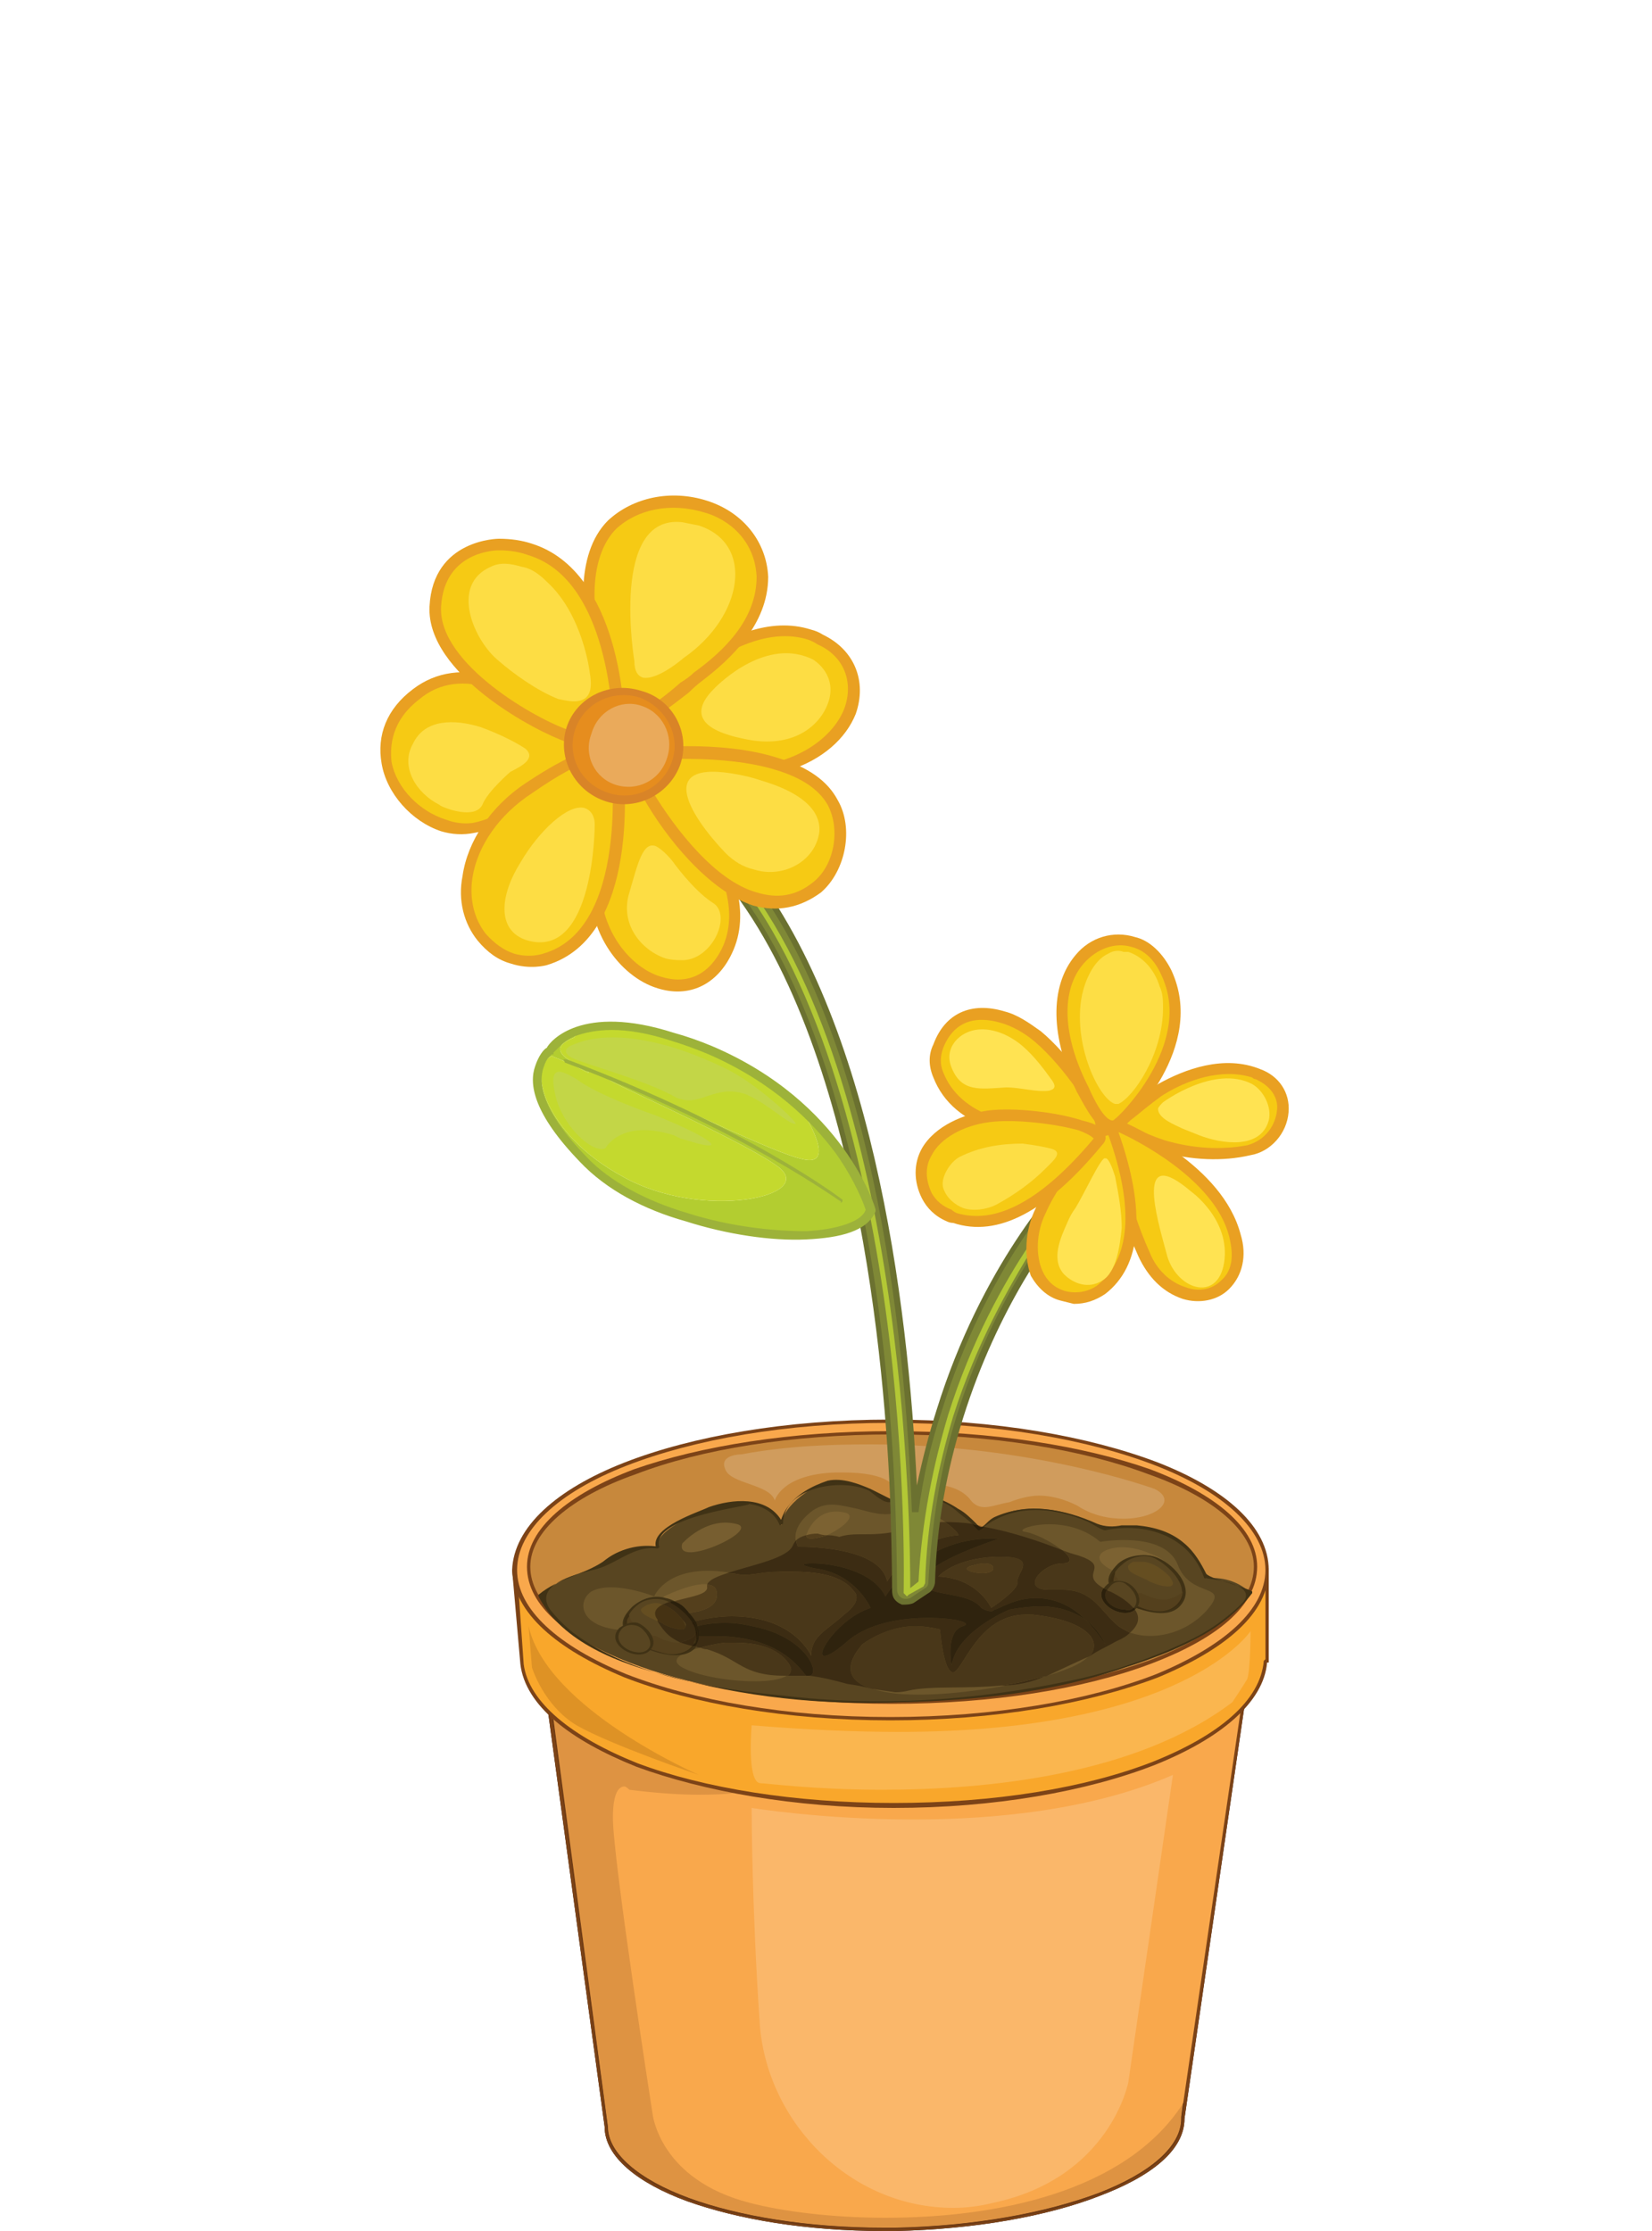 <svg version="1.2" xmlns="http://www.w3.org/2000/svg" viewBox="0 0 100 135" width="100" height="135">
	<title>flower_in_a_pot_11-svg</title>
	<style>
		.s0 { fill: #aa6b28 } 
		.s1 { fill: #2e1010 } 
		.s2 { fill: #f9a84c } 
		.s3 { fill: #7c4317 } 
		.s4 { fill: #fab76a } 
		.s5 { fill: #de9342 } 
		.s6 { fill: #6f3b14 } 
		.s7 { fill: #f9a72b } 
		.s8 { fill: #c7883c } 
		.s9 { fill: #584521 } 
		.s10 { fill: #403215 } 
		.s11 { fill: #6c562b } 
		.s12 { fill: #775e30 } 
		.s13 { fill: #d09c5d } 
		.s14 { fill: #7c6232 } 
		.s15 { fill: #463618 } 
		.s16 { fill: #de9225 } 
		.s17 { fill: #54401d } 
		.s18 { fill: #3d2e12 } 
		.s19 { fill: #654e21 } 
		.s20 { fill: #fab64f } 
		.s21 { fill: #875723 } 
		.s22 { fill: #3c2c13 } 
		.s23 { fill: #2b200c } 
		.s24 { fill: #493719 } 
		.s25 { fill: #543f1c } 
		.s26 { fill: #2f230e } 
		.s27 { fill: #392911 } 
		.s28 { fill: #291d0a } 
		.s29 { fill: #453213 } 
		.s30 { fill: #7f8836 } 
		.s31 { fill: #6b7130 } 
		.s32 { fill: #b3c835 } 
		.s33 { fill: #b3cd30 } 
		.s34 { fill: #c4d92e } 
		.s35 { fill: #9db23a } 
		.s36 { fill: #c3d647 } 
		.s37 { fill: #f6ca14 } 
		.s38 { fill: #e9a022 } 
		.s39 { fill: #fdde45 } 
		.s40 { fill: #ffe352 } 
		.s41 { fill: #fddd44 } 
		.s42 { fill: #e68d1e } 
		.s43 { fill: #d98427 } 
		.s44 { fill: #eaaa5b } 
	</style>
	<path id="Layer" class="s0" d="m33.1 102.3l3.6 26.4c0.1 3.6 7.9 6.3 17.5 6.2 9.7-0.2 17.4-3.2 17.4-6.7l4.1-28.2z"/>
	<path id="Layer" class="s1" d="m33.1 102.3h0.1l3.6 26.4c0 1.6 1.9 3.2 4.9 4.3 3 1.1 7.2 1.8 11.8 1.8q0.4 0 0.7 0c4.8-0.1 9.1-0.9 12.3-2.1 3.1-1.2 5-2.8 5-4.5v-0.1l4.1-28-42.5 2.3v-0.1-0.1l42.6-2.3h0.1v0.1l-4.1 28.2h-0.1 0.1c0 1.9-2 3.5-5.2 4.7-3.1 1.2-7.5 2-12.3 2.1q-0.3 0-0.7 0c-4.7 0-8.8-0.7-11.9-1.8-3-1.1-5-2.7-5-4.5h0.1-0.1l-3.6-26.4v-0.1h0.1z"/>
	<path id="Layer" class="s2" d="m33.1 102.3l3.6 26.4c0.1 3.6 7.9 6.3 17.5 6.2 9.7-0.2 17.4-3.2 17.4-6.7l4.1-28.2z"/>
	<path id="Layer" class="s3" d="m33.1 102.3h0.1l3.6 26.4c0 1.6 1.9 3.2 4.9 4.3 3 1.1 7.2 1.8 11.8 1.8q0.4 0 0.7 0c4.8-0.1 9.1-0.9 12.3-2.1 3.1-1.2 5-2.8 5-4.5v-0.1l4.1-28-42.5 2.3v-0.1-0.1l42.6-2.3h0.1v0.1l-4.1 28.2h-0.1 0.1c0 1.9-2 3.5-5.2 4.7-3.1 1.2-7.5 2-12.3 2.1q-0.3 0-0.7 0c-4.7 0-8.8-0.7-11.9-1.8-3-1.1-5-2.7-5-4.5h0.1-0.1l-3.6-26.4v-0.1h0.1z"/>
	<path id="Layer" class="s4" d="m71 107.4l-2.7 18.6c0 0-1.1 5.8-8.2 7.3q-1.2 0.3-2.4 0.3c-6.2 0-11.2-5.1-11.7-11-0.5-7.2-0.5-13.2-0.5-13.2 0 0 4.3 0.7 9.8 0.7 5 0 10.9-0.6 15.7-2.7z"/>
	<path id="Layer" class="s5" d="m33.5 104c1.2 1.1 2.9 2.1 5 2.9 1.8 0.6 3.8 1.2 6 1.6q-0.9 0.1-2.2 0.1c-1.2 0-2.6-0.1-4.2-0.3 0 0-0.2-0.2-0.3-0.2-0.3 0-0.7 0.3-0.7 1.9 0 2.5 2.4 17.9 2.4 17.9 0 0 0.4 4 5.9 5.4 1.9 0.5 4.9 0.9 8.2 0.9 6.6 0 14.5-1.5 18-6.9l-0.1 0.8v0.1c0 1.7-1.9 3.3-5 4.5-3.2 1.2-7.5 2-12.3 2.1q-0.3 0-0.7 0c-4.6 0-8.8-0.7-11.8-1.8-3-1.1-4.9-2.7-4.9-4.3z"/>
	<path id="Layer" class="s6" d="m33.4 103.9q0 0.1 0.1 0.1l3.3 24.7c0 1.6 1.9 3.2 4.9 4.3 3 1.1 7.2 1.8 11.8 1.8q0.4 0 0.7 0c4.8-0.1 9.1-0.9 12.3-2.1 3.1-1.2 5-2.8 5-4.5v-0.1l0.1-0.8q0.1-0.1 0.1-0.2l-0.1 1.1c0 3.5-7.7 6.5-17.4 6.7q-0.3 0-0.7 0c-9.3 0-16.7-2.7-16.8-6.2z"/>
	<path id="Layer" class="s7" d="m76.7 95l-4.1 0.1c-4.1-2.3-10.8-3.8-18.5-3.8-8.5 0-15.9 1.9-19.7 4.7-1.6-0.5-3.2-1-3.2-1l0.4 5.7c0.6 4.8 10.4 8.5 22.5 8.5 12.2 0 22.2-3.8 22.5-8.6l0.1-0.1v-5.3z"/>
	<path id="Layer" class="s3" d="m76.7 95v0.1l-4.1 0.2-0.1-0.1c-4-2.3-10.8-3.8-18.4-3.8-8.5 0-15.9 1.9-19.7 4.7h-0.1c-1.6-0.5-3.2-1-3.2-1l0.1-0.1h0.1l0.4 5.7h-0.1v-0.1l0.1 0.1c0.3 2.3 2.9 4.4 6.9 6 4 1.5 9.5 2.4 15.5 2.4 6.1 0 11.6-0.9 15.7-2.5 4-1.6 6.5-3.7 6.7-6.1l0.1-0.1v-5.2h0.1 0.1v0.1h-0.1l-0.1-0.1v-0.2h0.1 0.1v0.2h-0.1-0.1l0.1-0.1 0.1 0.1v5.3 0.1h-0.1-0.1 0.1c-0.2 2.4-2.8 4.6-6.8 6.2-4.1 1.6-9.7 2.6-15.8 2.6-6 0-11.5-1-15.6-2.5-4-1.6-6.7-3.7-7-6.2h0.1v0.1l-0.1-0.1-0.5-5.7 0.1-0.1h0.1c0 0 1.6 0.5 3.2 1v0.1l-0.1-0.1c3.9-2.8 11.3-4.7 19.8-4.7 7.7 0 14.4 1.5 18.5 3.8v0.1-0.1l4.1-0.1h0.1v0.1z"/>
	<path id="Layer" class="s2" d="m76.7 95c0 5-10.2 9-22.8 9-12.6 0-22.7-4-22.7-9 0-5 10.1-9 22.7-9 12.6 0 22.8 4 22.8 9z"/>
	<path id="Layer" class="s3" d="m76.7 95h0.1c0 2.6-2.6 4.8-6.7 6.5-4.2 1.6-9.9 2.6-16.2 2.6-6.3 0-12-1-16.1-2.6-4.1-1.7-6.7-3.9-6.8-6.5 0.1-2.6 2.7-4.9 6.8-6.5 4.1-1.6 9.8-2.6 16.1-2.6 6.3 0 12 1 16.2 2.6 4.1 1.6 6.7 3.9 6.7 6.5h-0.1-0.1c0-2.4-2.5-4.7-6.6-6.3-4.1-1.6-9.8-2.6-16.1-2.6-6.3 0-11.9 1-16 2.6-4.1 1.6-6.6 3.9-6.6 6.3 0 2.4 2.5 4.6 6.6 6.3 4.1 1.6 9.7 2.6 16 2.6 6.3 0 12-1 16.1-2.6 4.1-1.7 6.6-3.9 6.6-6.3z"/>
	<path id="Layer" class="s8" d="m76 94.8c0 4.5-9.9 8.2-22 8.2-12.2 0-22-3.7-22-8.2 0-4.5 9.8-8.1 22-8.1 12.1 0 22 3.6 22 8.1z"/>
	<path id="Layer" class="s3" d="m76 94.8h0.1c0 2.4-2.5 4.4-6.5 5.9-4 1.5-9.5 2.4-15.6 2.4-6.1 0-11.6-0.9-15.6-2.4-4-1.5-6.5-3.5-6.5-5.9 0-2.3 2.5-4.4 6.5-5.9 4-1.4 9.5-2.3 15.6-2.3 6.1 0 11.6 0.9 15.6 2.3 4 1.5 6.5 3.6 6.5 5.9h-0.1-0.1c0-2.1-2.4-4.2-6.4-5.6-4-1.5-9.5-2.4-15.5-2.4-6.1 0-11.6 0.9-15.5 2.4-4 1.4-6.4 3.5-6.4 5.6 0 2.2 2.4 4.2 6.4 5.7 3.9 1.4 9.4 2.4 15.5 2.4 6 0 11.5-1 15.5-2.4 4-1.5 6.4-3.5 6.4-5.7z"/>
	<path id="Layer" class="s9" d="m39.8 93.6c0 0-0.4-1 3.2-2.3 3.5-1.3 4.3 1 4.3 1 0 0-0.1-1 1.8-2.2 1.9-1.3 4.7 0.7 4.7 0.7 3.1-1.4 5.5 1.8 5.5 1.8 2.8-2.9 7.6-0.1 7.6-0.1 4.9-1 6.1 3 6.1 3 1.2-0.1 2.1 0.3 2.7 0.9-2.4 3.5-10.9 6.3-21.1 6.6-11 0.2-20.2-2.6-21.9-6.4 1.2-1.3 3.5-1.7 3.5-1.7 1.1-1.6 3.6-1.3 3.6-1.3z"/>
	<path id="Layer" class="s10" d="m39.7 93.6c-0.3-1.2 2.6-2.1 3.2-2.4 1.4-0.5 3.5-0.7 4.4 0.8 0.1 0.2 0.1 0.2 0 0.2 0-0.1-0.1-0.1-0.1 0 0.1-0.3 0.2-0.6 0.4-0.9 0.6-0.9 1.6-1.4 2.5-1.7 0.9-0.2 1.9 0.2 2.6 0.5q0.6 0.3 1.2 0.6c-0.2-0.1 1.4-0.3 1.2-0.3 1.1 0 2 0.3 2.9 0.9 0.4 0.2 0.8 0.6 1.1 0.9 0.4 0.5 0.5-0.1 1.1-0.4 2-0.9 4.2-0.5 6.2 0.4 0.5 0.2 1 0.2 1.5 0.1 0.3 0 0.6 0 0.9 0 1.1 0.1 2.1 0.4 2.9 1.1 0.6 0.5 1 1.2 1.3 1.8 0.1 0.3 2.3 0.8 2.8 1.1v0.1c-1.8 2.4-4.9 3.6-7.7 4.5-4.3 1.5-9 2-13.5 2.1-4.8 0.2-9.6-0.3-14.2-1.6-2.8-0.7-6.4-2-7.8-4.8v-0.1c1.2-1 2.7-1.2 3.9-2 1-0.8 2.2-1.1 3.4-0.9 0.1 0-0.1 0.1-0.1 0.1-1.5-0.2-2.5 1-3.9 1.3-1.2 0.3-3.6 0.9-2.6 2.4 0.4 0.5 0.9 1 1.4 1.4 3.5 2.6 8.5 3.4 12.7 3.8 5.8 0.7 11.7 0.3 17.4-0.9 2.4-0.5 4.8-1.3 7.1-2.4q1.3-0.6 2.4-1.5 0.5-0.4 0.9-0.8c1.1-1.2-2.2-1.5-2.3-1.5-0.9-2.6-3.6-3.4-6-2.9-0.2 0-0.8-0.4-1-0.5-2.1-0.9-4.6-1.2-6.6 0.5h-0.1c-0.3-0.4-0.7-0.7-1.1-1-1.4-1.3-2.2-0.8-4.3-0.7-0.4 0-0.9-0.5-1.2-0.7-1.7-0.8-5.2-0.2-5.2 2l-0.2 0.1c-0.3-0.8-1.1-1.2-1.9-1.3 0.6 0.1-5.9 0.7-5.4 2.6z"/>
	<path id="Layer" class="s11" d="m66.6 93.3c0 0 3.9-0.7 4.7 1.4 0.8 2.1 3.3 1 1.7 2.8-1.7 1.8-4.2 1.8-5.3 0.9-1.2-1-1.6-2.4-3.8-2.2-2.3 0.2-0.9-1.6 0.4-1.6 1.4-0.1-1.1-1.7-2.2-1.9-1.1-0.1 2.3-1.3 4.5 0.6z"/>
	<path id="Layer" class="s11" d="m56.8 95.4c0 0 0.9-1.1 3.5-1.2 2.7 0 1.2 1 1.3 1.5 0.1 0.5-1.6 1.6-1.6 1.6 0 0-0.8-1.8-3.2-1.9z"/>
	<path id="Layer" class="s11" d="m58 92.9c0.2 0-1.7-2.1-3.6-1.4-0.9 0.3-1.7 0-2.5-0.2-1-0.2-1.8-0.5-2.7 0.1-1.6 1.2-0.9 2.2-0.9 2.2 0 0 5-0.1 5.4 2.1 0 0 1.5-2.6 4.3-2.8z"/>
	<path id="Layer" class="s11" d="m44.9 95.3c0.1 0 0.5 0 1.1-0.1 1.6-0.2 4.6-0.4 5.7 1.1 0 0 0.6 0.5-0.6 1.4-1.1 1-2 1.3-2 2.5 0 0-1.5-3.5-7.7-2-6.1 1.5-6.8-1.1-5.6-1.9 1.3-0.7 3.8 0.3 3.8 0.3 0 0 0.9-2.3 5.3-1.3z"/>
	<path id="Layer" class="s12" d="m41.3 93.4c0 0 1.4-1.6 3.2-1.2 1.8 0.3-3.7 2.8-3.2 1.2z"/>
	<path id="Layer" class="s11" d="m52.2 99.5c0 0 2.1-1.6 4.7-0.9 0 0 0.2 2.6 0.8 2.6 0.6-0.1 1.6-3.8 4.8-3.5 3.1 0.3 4.6 1.6 3.2 2.7-1.3 1.1-7.5 2.4-11.3 2.1-3.8-0.4-3.1-2-2.2-3z"/>
	<path id="Layer" class="s11" d="m43.9 99.4c0 0 2.6-0.3 3.8 1.2 1.2 1.6-4.3 1.3-6.2 0.4-2-0.9 2.1-1.6 2.4-1.6z"/>
	<path id="Layer" class="s13" d="m52.7 87.4c9.9 0 17.2 2.7 17.2 2.7 1.4 0.7 0.1 1.8-1.9 1.8-0.9 0-1.9-0.2-2.8-0.8-0.8-0.4-1.6-0.6-2.3-0.6-0.6 0-1.3 0.2-1.8 0.4-0.6 0.1-1.1 0.3-1.5 0.3-0.4 0-0.7-0.2-0.9-0.5-0.6-0.7-1.6-0.9-2.6-0.9-1 0-2 0.2-2 0.2 0 0-0.2-0.9-3.1-0.9q-0.2 0-0.4 0c-3.3 0.1-3.7 1.7-3.7 1.7-0.3-1-2.7-1-3-1.9-0.4-0.9 1-0.9 1-0.9 2.7-0.5 5.3-0.6 7.8-0.6z"/>
	<path id="Layer" class="s14" d="m66.6 94.1c0-0.2 1.1-0.9 3-0.1 2 0.7 0.9 1.8-0.6 1.5-1.5-0.2-2.7-0.9-2.4-1.4z"/>
	<path id="Layer" class="s14" d="m59 94.7c0 0 1.3-0.3 1.1 0.3-0.2 0.5-2.5-0.1-1.1-0.3z"/>
	<path id="Layer" class="s14" d="m48.8 92.9c0 0 0.5-1.7 2.2-1.4 1.7 0.2-2.2 2.4-2.2 1.4z"/>
	<path id="Layer" class="s14" d="m40.2 96.6c0 0 3.2-1.6 3.2-0.1 0 1.6-4.4 1.2-3.2 0.1z"/>
	<path id="Layer" class="s15" d="m48.8 101.4q0.1 0 0.2 0-0.1 0-0.1 0-0.1 0-0.1 0 0 0 0 0z"/>
	<path id="Layer" class="s16" d="m32 98.4c1.1 5 10.3 9 10.3 9 0 0-5.3-1.8-7.4-3-2-1.2-2.7-3.5-2.7-3.5z"/>
	<path id="Layer" class="s9" d="m67.8 94.7c0 0 1.5-1.4 3 0.1 1.6 1.5 0.8 2.9-0.9 2.7-1.6-0.1-3.7-1.5-2.1-2.8z"/>
	<path id="Layer" class="s10" d="m67.7 94.6c0.6-0.5 1.5-0.6 2.2-0.4 1 0.3 2.5 1.8 1.6 2.9-0.7 0.9-2.2 0.4-3 0.1-0.6-0.3-1.1-0.7-1.3-1.2-0.3-0.5 0.1-1 0.5-1.4l0.2 0.1c-0.9 0.7-0.6 1.6 0.3 2.2 0.9 0.5 2.6 1 3.2 0 0.6-1-0.7-2.2-1.5-2.6-0.6-0.3-1.5-0.1-2 0.4z"/>
	<path id="Layer" class="s17" d="m67.5 95.2q0 0.2 0.2 0.4-0.2 0-0.3 0.1 0-0.2 0.1-0.5z"/>
	<path id="Layer" class="s18" d="m67.5 95q-0.1 0 0 0.2-0.1 0.3-0.1 0.5-0.1 0-0.2 0.1 0-0.4 0.3-0.8z"/>
	<path id="Layer" class="s17" d="m71.6 96.3q0 0.3-0.2 0.6c-0.3 0.4-0.7 0.6-1.2 0.6-0.5 0-0.9-0.1-1.3-0.3 0.1-0.3 0.1-0.6-0.1-0.8q0.1 0 0.3 0c0 0 0.7 0.4 1.4 0.4q0.2 0 0.4-0.1c0.4-0.1 0.6-0.3 0.7-0.4z"/>
	<path id="Layer" class="s18" d="m71.4 95.5c0.6 1.2 0 2-1.2 2q-0.1 0-0.3 0-0.5 0-1.1-0.2 0-0.1 0.1-0.1c0.4 0.2 0.8 0.3 1.3 0.3 0.5 0 0.9-0.2 1.2-0.6q0.2-0.3 0.2-0.6c0-0.2 0-0.4-0.2-0.7z"/>
	<path id="Layer" class="s19" d="m69.1 94.5c0.9 0 1.7 0.9 1.7 0.9q0.2 0.3 0.2 0.4c0 0.2-0.2 0.2-0.3 0.2-0.4 0-0.9-0.2-1.1-0.3-0.3-0.2-1.3-0.5-1.3-0.8q-0.1-0.2 0.3-0.4 0.3 0 0.5 0z"/>
	<path id="Layer" class="s9" d="m67.1 96c0 0 0.7-0.7 1.4 0.1 0.7 0.8 0.3 1.5-0.5 1.4-0.8-0.1-1.8-0.8-0.9-1.5z"/>
	<path id="Layer" class="s10" d="m67 95.9c0.2-0.2 0.6-0.3 1-0.2 0.6 0.1 1.3 1 0.8 1.6-0.7 0.8-2.9-0.4-1.8-1.4l0.2 0.1c-1 0.9 1 2 1.5 1.2 0.3-0.5-0.2-1.1-0.5-1.3-0.3-0.3-0.8-0.2-1 0.1z"/>
	<path id="Layer" class="s9" d="m38.4 97.2c0 0 1.4-1.3 3 0.2 1.6 1.5 0.8 2.8-0.9 2.7-1.6-0.2-3.8-1.5-2.1-2.9z"/>
	<path id="Layer" class="s10" d="m38.3 97.2c0.6-0.5 1.3-0.7 2-0.5 1.1 0.2 2.7 1.9 1.8 3-0.7 0.8-2.2 0.4-3.1 0-0.5-0.2-1-0.6-1.2-1.1-0.3-0.5 0.1-1 0.5-1.4 0 0 0.3 0 0.2 0-2.1 1.8 2.7 4 3.5 2.2 0.5-0.9-0.7-2-1.4-2.4-0.6-0.4-1.6-0.3-2.1 0.2-0.1 0.1-0.3 0.1-0.2 0z"/>
	<path id="Layer" class="s17" d="m39.4 98.9c0.2 0.3 0.2 0.6 0 0.9 0.5 0.2 0.9 0.3 1.3 0.3 0.5 0 1-0.2 1.2-0.5q-0.4-0.1-0.7-0.2-0.1 0-0.2 0c-0.6 0-1.3-0.4-1.3-0.4q-0.2 0-0.3-0.1zm-1.3-1.1q-0.2 0.2-0.1 0.5 0.1-0.1 0.3-0.1-0.2-0.3-0.2-0.4z"/>
	<path id="Layer" class="s18" d="m41.9 99.6c-0.2 0.3-0.7 0.5-1.2 0.5-0.4 0-0.8-0.1-1.3-0.3q0 0 0 0 0 0 0 0 0.6 0.2 1.1 0.3 0.1 0 0.3 0c0.5 0 1-0.2 1.2-0.5q0 0-0.1 0zm-3.9-2q-0.2 0.4-0.2 0.7 0.1 0 0.1 0 0-0.3 0.2-0.5-0.1-0.2-0.1-0.2z"/>
	<path id="Layer" class="s19" d="m39.7 97q0.2 0 0.4 0.1c-0.4 0.2-0.6 0.5-0.3 0.9q0 0 0 0.1c-0.4-0.2-1-0.4-1-0.7q0-0.1 0.4-0.3 0.3-0.1 0.5-0.1z"/>
	<path id="Layer" class="s9" d="m37.6 98.5c0 0 0.8-0.7 1.5 0.1 0.7 0.9 0.3 1.6-0.5 1.5-0.8-0.1-1.8-0.9-1-1.6z"/>
	<path id="Layer" class="s10" d="m37.5 98.5c0.3-0.2 0.7-0.4 1.1-0.3 0.5 0.2 1.3 1 0.8 1.6-0.7 0.9-2.9-0.3-1.9-1.3h0.2c-1 1 1.1 2 1.6 1.2 0.2-0.3-0.1-0.8-0.3-1-0.3-0.4-0.9-0.5-1.3-0.2z"/>
	<path id="Layer" class="s20" d="m75.7 98.7c0 0 0 2.3-0.2 2.9-0.3 0.5-0.9 1.4-0.9 1.4-5.8 4.4-14.8 5.3-21.2 5.3-4.1 0-7.1-0.4-7.4-0.4-0.8-0.1-0.5-3.5-0.5-3.5q4.9 0.4 8.9 0.4c17.3 0 21.3-6.1 21.3-6.1z"/>
	<path id="Layer" class="s21" d="m59.2 92.3q0.1 0 0.3 0.1 0 0 0 0-0.1 0-0.1 0-0.1 0-0.2-0.1z"/>
	<path id="Layer" fill-rule="evenodd" class="s22" d="m58.8 92.2q0.2 0.2 0.4 0.4h0.1q0.2-0.1 0.3-0.2c1.7 0.3 3.4 0.9 4.7 1.4 0.5 0.4 0.7 0.8 0 0.8-1.2 0-2.6 1.6-0.8 1.6q0.2 0 0.4 0 0.2 0 0.4 0c1.9 0 2.3 1.3 3.4 2.2q0.3 0.2 0.7 0.4-0.3 0.3-0.8 0.5c-0.7 0.4-1.2 0.6-1.6 0.9 0.8-1.1-0.6-2.2-3.5-2.5q-0.2 0-0.4 0c-2.9 0-3.8 3.4-4.4 3.5q0 0 0 0c-0.6 0-0.8-2.6-0.8-2.6q-0.8-0.2-1.5-0.2c-1.8 0-3.2 1.1-3.2 1.1-0.7 0.8-1.4 2.1 0.6 2.7q-0.7-0.2-1.5-0.3c-0.7-0.2-1.5-0.4-2.3-0.5 0.7-0.1-0.2-2.4-3.5-3q-0.8-0.2-1.6-0.2-0.9 0-1.7 0.2 0-0.2-0.1-0.3 1.2-0.3 2.2-0.3c3.8 0 4.8 2.4 4.8 2.4 0-1.2 0.9-1.5 2-2.5 1.2-0.9 0.6-1.4 0.6-1.4-0.7-1-2.3-1.2-3.8-1.2-0.7 0-1.4 0-1.9 0.1-0.6 0.1-1 0.1-1.1 0.1q-0.4-0.1-0.9-0.1c1.5-0.5 3.7-0.9 4-1.7q0.1-0.2 0.2-0.3c0 0.2 0.1 0.4 0.1 0.4q0 0 0.1 0c0.4 0 4.9 0 5.3 2.1 0 0 1.5-2.6 4.3-2.8 0.1 0-0.2-0.4-0.8-0.8q0.8 0 1.6 0.1zm0.7 0.2q0 0 0 0 0 0 0 0zm-0.1 4.9c-0.8-1.1-3.7-0.6-3.5-1.7 0.2-1.1 4.6-2.5 4.6-2.5q-0.3 0-0.5 0c-4.3 0-6.4 3.5-6.4 3.5-0.8-1.6-3.3-2-4.4-2-0.7 0-0.8 0.1 0.1 0.3 2.5 0.3 3.4 2.4 3.4 2.4-1.9 0.6-3.4 2.9-2.8 2.9 0.2 0 0.6-0.2 1.3-0.8 1.3-1.2 3.4-1.5 5-1.5 1.6 0 2.7 0.3 2.1 0.5-1.1 0.3-0.7 2.4-0.7 2.4 0.3-2.1 3.5-3.4 3.5-3.4q1.1-0.2 1.9-0.2c1.2 0 2.1 0.4 2.7 0.8q0.6 0.6 1.2 1.5c0 0-0.3-0.8-1.2-1.5-1-1-2.1-1.3-3-1.3-1.3 0-2.3 0.7-2.5 0.7q-0.1 0.1-0.2 0.1c-0.3 0-0.6-0.2-0.6-0.2zm2.2-1.6c-0.1-0.5 1.3-1.5-1-1.5q-0.1 0-0.3 0c-2.6 0.1-3.5 1.2-3.5 1.2 2.4 0.1 3.2 1.9 3.2 1.9 0 0 1.7-1.1 1.6-1.6zm1.7 5.7c-0.8 0.4-1.8 0.6-2.8 0.6 1.1-0.1 2-0.4 2.9-0.6q-0.1 0-0.1 0z"/>
	<path id="Layer" class="s23" d="m58.8 92.2q0.2 0.1 0.4 0.1 0.1 0.1 0.2 0.1 0 0 0.1 0 0 0 0 0 0.1 0 0.1 0-0.1 0.1-0.3 0.2h-0.1q-0.2-0.2-0.4-0.4z"/>
	<path id="Layer" class="s24" d="m64.3 93.8q0.5 0.2 0.9 0.3c2.2 0.7 0 1.1 1.6 2-0.5 0.7 0.5 1.5 1.3 1.5q0.4 0 0.6-0.2 0.5 0.7-0.3 1.4-0.4-0.2-0.7-0.4c-1.1-0.9-1.5-2.2-3.4-2.2q-0.2 0-0.4 0-0.2 0-0.4 0c-1.8 0-0.4-1.6 0.8-1.6 0.7 0 0.5-0.4 0-0.8z"/>
	<path id="Layer" fill-rule="evenodd" class="s24" d="m61.6 95.7c0.1 0.5-1.6 1.6-1.6 1.6 0 0-0.8-1.8-3.2-1.9 0 0 0.9-1.1 3.5-1.2q0.2 0 0.3 0c2.3 0 0.9 1 1 1.5zm-1.5-0.7c0.1-0.3-0.2-0.4-0.5-0.4-0.3 0-0.6 0.1-0.6 0.1-1 0.2-0.2 0.5 0.5 0.5 0.3 0 0.5-0.1 0.6-0.2z"/>
	<path id="Layer" class="s24" d="m57.2 92.1q0 0 0 0c0.6 0.4 0.9 0.8 0.8 0.8-2.8 0.2-4.3 2.8-4.3 2.8-0.4-2.1-4.9-2.1-5.3-2.1q-0.1 0-0.1 0c0 0-0.1-0.2-0.1-0.4q0.2-0.2 0.6-0.3 0 0.2 0.3 0.2c0.3 0 0.6-0.1 1-0.2 0.4 0 0.7 0.1 0.7 0.1 1.2-0.4 2.2 0.2 4.8-0.7q0.7-0.2 1.6-0.2z"/>
	<path id="Layer" class="s24" d="m47.9 95.1c1.5 0 3.1 0.2 3.8 1.2 0 0 0.6 0.5-0.6 1.4-1.1 1-2 1.3-2 2.5 0 0-1-2.4-4.8-2.4q-1 0-2.2 0.3-0.2-0.3-0.4-0.5c0.9-0.1 1.7-0.4 1.7-1.1 0-0.4-0.2-0.6-0.6-0.6 0.1-0.3 0.6-0.5 1.2-0.7q0.5 0 0.9 0.1c0.1 0 0.5 0 1.1-0.1 0.5-0.1 1.2-0.1 1.9-0.1z"/>
	<path id="Layer" class="s24" d="m62.1 97.7q0.2 0 0.4 0c2.9 0.3 4.3 1.4 3.5 2.5-0.7 0.3-1.3 0.6-2.6 1.2-0.9 0.2-1.8 0.5-2.9 0.6-2 0.2-4.2 0-5.5 0.3q-0.4 0.1-0.8 0.1-0.7-0.1-1.4-0.2c-2-0.6-1.3-1.9-0.6-2.7 0 0 1.4-1.1 3.2-1.1q0.7 0 1.5 0.2c0 0 0.2 2.6 0.8 2.6q0 0 0 0c0.6-0.1 1.5-3.5 4.4-3.5z"/>
	<path id="Layer" class="s25" d="m59.6 94.6c0.3 0 0.6 0.1 0.5 0.4-0.1 0.1-0.3 0.2-0.6 0.2-0.7 0-1.5-0.3-0.5-0.5 0 0 0.3-0.1 0.6-0.1z"/>
	<path id="Layer" class="s25" d="m49.5 92.8q0.3 0.1 0.6 0.1c-0.4 0.1-0.7 0.2-1 0.2q-0.3 0-0.3-0.2 0.3-0.1 0.7-0.1z"/>
	<path id="Layer" class="s25" d="m42.8 95.9c0.4 0 0.6 0.2 0.6 0.6 0 0.7-0.8 1-1.7 1.1-0.2-0.3-0.5-0.6-0.9-0.7 1-0.3 2.1-0.4 2-0.9q0-0.1 0-0.1z"/>
	<path id="Layer" class="s26" d="m65.7 98q0.6 0.6 1.2 1.5c0 0-0.3-0.8-1.2-1.5zm-5.7-4.9c-4.3 0-6.4 3.5-6.4 3.5-0.8-1.6-3.3-2-4.4-2-0.7 0-0.8 0.1 0.1 0.3 2.5 0.3 3.4 2.4 3.4 2.4-1.9 0.6-3.4 2.9-2.8 2.9 0.2 0 0.6-0.2 1.3-0.8 1.3-1.2 3.4-1.5 5-1.5 1.6 0 2.7 0.3 2.1 0.5-1.1 0.3-0.7 2.4-0.7 2.4 0.3-2.1 3.5-3.4 3.5-3.4q1.1-0.2 1.9-0.2c1.2 0 2.1 0.4 2.7 0.8-1-1-2.1-1.3-3-1.3-1.3 0-2.3 0.7-2.5 0.7q-0.1 0.1-0.2 0.1c-0.3 0-0.6-0.2-0.6-0.2-0.8-1.1-3.7-0.6-3.5-1.7 0.2-1.1 4.6-2.5 4.6-2.5q-0.3 0-0.5 0z"/>
	<path id="Layer" class="s22" d="m43.3 99c4 0 5.2 2.1 5.5 2.4q-0.4 0-0.8 0-0.1 0-0.2 0 0 0-0.1 0c0.2-0.2 0.3-0.4 0-0.8-0.8-1.1-2.4-1.2-3.2-1.2-0.4 0-0.6 0-0.6 0-0.1 0-0.8 0.1-1.5 0.3q-0.2 0-0.3-0.1 0.2-0.3 0.2-0.6 0.6 0 1 0z"/>
	<path id="Layer" class="s24" d="m44.5 99.4c0.8 0 2.4 0.1 3.2 1.2 0.3 0.4 0.2 0.6 0 0.8q-0.1 0-0.2 0c-2.6 0-2.7-1-4.7-1.6q-0.2 0-0.4-0.1c0.7-0.2 1.4-0.3 1.5-0.3 0 0 0.2 0 0.6 0z"/>
	<path id="Layer" class="s26" d="m43.9 98.2q0.8 0 1.6 0.2c3.3 0.6 4.2 2.9 3.5 3q-0.1 0-0.2 0c-0.3-0.3-1.5-2.4-5.5-2.4q-0.4 0-1 0 0.1-0.3-0.1-0.6 0.8-0.2 1.7-0.2z"/>
	<path id="Layer" class="s22" d="m67 96.2q0.1 0.1 0.2 0.1 1 0.5 1.4 1-0.2 0.2-0.5 0.1c-0.7 0-1.5-0.6-1.1-1.2z"/>
	<path id="Layer" class="s23" d="m66.8 96.1q0.1 0.1 0.2 0.1c-0.4 0.6 0.4 1.2 1.1 1.2q0.3 0.1 0.5-0.1 0.1 0 0.1 0.1-0.2 0.2-0.6 0.2c-0.8 0-1.8-0.8-1.3-1.5z"/>
	<path id="Layer" class="s22" d="m40.6 96.9q0 0 0 0.1c0.6 0.3 1.5 1.1 1.5 1.8 0 0.2-0.2 0.3-0.6 0.5q-0.1 0-0.3 0.1c-0.6-0.3-0.9-0.5-1.4-1.3q0.3 0.1 0.4 0.2c0.2 0.1 0.7 0.3 1.1 0.3 0.1 0 0.2-0.1 0.2-0.2q0.1-0.1-0.2-0.4c0 0-0.5-0.7-1.2-0.9q0.2-0.1 0.5-0.2z"/>
	<path id="Layer" class="s23" d="m40.8 96.9c0.4 0.1 0.7 0.4 0.9 0.7q0.2 0.2 0.4 0.5 0.1 0.1 0.1 0.3 0.2 0.3 0.1 0.6 0 0.3-0.2 0.6-0.1 0-0.1 0c0.3-0.4 0.3-0.9 0-1.5l-0.1 0.1c0.2 0.3 0.3 0.5 0.2 0.6 0-0.7-0.9-1.5-1.5-1.8q0-0.1 0-0.1 0.1 0 0.2 0z"/>
	<path id="Layer" class="s27" d="m42.1 98.8q0.1 0.3-0.1 0.6 0 0.1-0.1 0.2-0.4-0.1-0.7-0.2 0.2-0.1 0.3-0.1c0.4-0.2 0.6-0.3 0.6-0.5z"/>
	<path id="Layer" class="s28" d="m42 98.1c0.3 0.6 0.3 1.1 0 1.5q0 0-0.1 0 0.1-0.1 0.2-0.2 0.1-0.3 0-0.6c0.1-0.1 0-0.3-0.2-0.6z"/>
	<path id="Layer" class="s29" d="m40.1 97.1c0.7 0.2 1.2 0.9 1.2 0.9q0.2 0.3 0.2 0.4c0 0.1-0.1 0.2-0.2 0.2-0.4 0-0.9-0.2-1.1-0.3q-0.1-0.1-0.4-0.2 0-0.1 0-0.1c-0.3-0.4-0.1-0.7 0.3-0.9z"/>
	<path id="Layer" class="s30" d="m55.2 96.8l0.9-0.5c0.2-0.1 0.3-0.4 0.3-0.6 0.2-3.7 0.8-7 1.7-10 2.1-6.5 5.4-11 6.9-12.8 0.5-0.6 0.8-0.8 0.8-0.8 0.2-0.3 0.2-0.8 0-1-0.3-0.3-0.7-0.3-1 0-0.1 0-5.1 5.2-8 14.2-0.6 1.9-1 4-1.4 6.2-0.3-9.3-2.1-29.7-11-39.9-0.2-0.3-0.7-0.3-0.9 0-0.3 0.2-0.3 0.6-0.1 0.9 8.3 9.4 10.3 29.4 10.7 38.7 0.1 3.1 0.1 5 0.1 5 0 0.3 0.1 0.5 0.3 0.6l0.1 0.1q0.3 0.1 0.6-0.1z"/>
	<path id="Layer" fill-rule="evenodd" class="s31" d="m54.4 97c-0.3-0.2-0.4-0.4-0.4-0.8 0 0 0-1.9-0.1-5-0.3-8.4-2-28.9-10.6-38.6q-0.3-0.2-0.2-0.6 0-0.3 0.3-0.6c0.3-0.3 0.9-0.2 1.2 0.1 8.2 9.4 10.4 27.4 10.9 38.4q0.5-2.4 1.2-4.6c2.7-8.7 7.4-13.8 8-14.3 0.3-0.4 0.9-0.4 1.2 0q0.2 0.2 0.2 0.6 0 0.3-0.2 0.5v0.1q-0.1 0-0.8 0.8c-1.4 1.7-4.7 6.1-6.8 12.8-1 3.2-1.6 6.5-1.7 9.9 0 0.3-0.2 0.6-0.4 0.7l-0.9 0.6c-0.2 0.1-0.5 0.1-0.7 0.1zm10.5-25.8c-0.6 0.5-5.2 5.5-7.9 14.2q-1 3-1.4 6.1h-0.4c-0.4-10.7-2.3-30-10.9-39.8-0.2-0.2-0.5-0.2-0.8 0q-0.1 0.1-0.1 0.3 0 0.2 0.1 0.4c8.7 9.7 10.4 30.3 10.7 38.8 0.1 2.9 0.1 5 0.1 5 0 0.2 0.1 0.4 0.3 0.5q0.2 0.1 0.5 0l0.9-0.6q0.2-0.1 0.2-0.4c0.2-3.4 0.7-6.8 1.7-10 2.1-6.7 5.5-11.3 6.9-12.9 0.5-0.6 0.8-0.9 0.8-0.9q0.1-0.1 0.1-0.4 0-0.2-0.1-0.3l-0.2-0.2c-0.2 0-0.4 0-0.5 0.2z"/>
	<path id="Layer" class="s32" d="m55 96.5l0.9-0.5 0.1-0.2c0.1-3.7 0.8-7.1 1.7-10.1 1.4-4.4 3.4-7.9 4.9-10.3 1.6-2.3 2.9-3.6 2.9-3.6v-0.2h-0.3c0 0-5 5.1-7.8 14-0.9 3-1.6 6.4-1.8 10.1l-0.5 0.4c0-3.3-0.2-31.7-11-44h-0.2v0.2c5.6 6.4 8.4 17.5 9.7 26.9 1.3 9.4 1.1 17.2 1.1 17.2l0.1 0.1 0.1 0.1z"/>
	<path id="Layer" class="s33" d="m34.7 62.8c-1 0.4-1.1 0.9 0 1.5 1.1 0.6 1.2 0.8 0.5 0.4-0.8-0.4-1.8-0.8-1.8-0.8-1.5 0.6-0.5 4.7 4.3 7.3 4.8 2.7 11.8 1.2 9.4-0.6-2.4-1.8-13.2-6.4-9.4-5 3.8 1.4 9.9 4.6 11.3 4.6 1.4 0-0.2-2.6-0.5-3.1 3.3 3 4.2 6.2 4.2 6.2-0.9 2.6-12.7 1.7-17.4-3.2-4.7-4.8-2-6.5-2-6.5 0 0 0.3-0.7 1.5-1.2q0.1 0.3-0.1 0.4z"/>
	<path id="Layer" class="s34" d="m43 63.6c2.3 1 4.1 2.2 5.5 3.5 0.3 0.5 1.9 3.1 0.5 3.1-1.4 0-7.5-3.2-11.3-4.6-3.8-1.4 7 3.2 9.4 5 2.4 1.8-4.6 3.3-9.4 0.6-4.8-2.6-5.8-6.7-4.3-7.3 0 0 1 0.4 1.8 0.8 0.7 0.4 0.6 0.2-0.5-0.4-1.1-0.6-1-1.1 0-1.5q0.2-0.1 0.1-0.4c1.4-0.5 3.9-0.7 8.2 1.2z"/>
	<path id="Layer" fill-rule="evenodd" class="s35" d="m41.5 73.9c-2.5-0.7-4.8-1.9-6.4-3.6-2.8-2.9-3.1-4.7-2.7-5.8 0.2-0.6 0.5-1 0.7-1.1 0.2-0.4 2.1-2.7 7.7-0.9q1.1 0.3 2.3 0.8c8 3.4 9.9 9.8 9.9 9.9v0.1c-0.5 1.2-2.1 1.6-4.2 1.7-2.1 0.1-4.8-0.3-7.3-1.1zm10.9-0.7c-0.1-0.3-0.6-1.7-1.8-3.4-1.4-1.9-3.8-4.3-7.7-6q-1.2-0.5-2.2-0.8c-3-1-4.8-0.7-5.9-0.3-0.5 0.2-0.8 0.5-1 0.7-0.2 0.2-0.3 0.3-0.3 0.3v0.1h-0.1q0 0-0.2 0.2c-0.1 0.1-0.2 0.3-0.3 0.6-0.3 0.9-0.2 2.5 2.6 5.4 1.4 1.5 3.7 2.7 6.1 3.4 2.5 0.8 5.1 1.1 7.2 1.1 1.9-0.1 3.4-0.6 3.6-1.3z"/>
	<path id="Layer" class="s36" d="m40.8 63.4c1.9 0.6 3.4 1.4 3.4 1.4 1.9 1 4.4 3.4 3.9 3.2-0.2 0-0.6-0.3-1.3-0.8-0.7-0.5-1.2-0.8-1.7-1-0.9-0.3-1.6-0.1-2.2 0.1-0.6 0.2-1.1 0.4-1.7 0.2q-0.1 0-0.3-0.1c-1.7-1-5.5-2-6.3-2.4-0.7-0.4-0.1-0.7-0.1-0.7 1.9-0.9 4.3-0.5 6.3 0.1z"/>
	<path id="Layer" class="s36" d="m34.1 64.9q0.3 0.1 0.8 0.4c1.3 1 4.8 2.2 4.8 2.2 3.7 1.5 4.2 2.2 2.2 1.6q-0.3-0.1-0.7-0.2-0.2-0.1-0.4-0.2c-2.5-0.8-3.7 0.1-4.1 0.7q-0.1 0.2-0.5 0.1c-0.8-0.2-2-1.4-2.5-2.9-0.4-1.5-0.2-1.9 0.4-1.7z"/>
	<path id="Layer" class="s35" d="m50.9 72.8l0.1-0.1v-0.1c-0.1-0.1-5.8-4.4-16.7-8.5h-0.2l0.1 0.2c10.9 4.1 16.6 8.4 16.7 8.4z"/>
	<path id="Layer" class="s37" d="m67.5 68c0.1 0 2.6-2 2.8-2.1 1.7-1 3.9-1.7 5.9-0.9 2.4 0.9 1.6 4.1-0.6 4.6-2.8 0.6-5.7-0.1-8.1-1.6z"/>
	<path id="Layer" fill-rule="evenodd" class="s38" d="m67.4 68.3l0.1-0.4-0.1-0.2c0 0 0.5-0.4 0.9-0.7 1.2-0.9 1.7-1.3 1.8-1.4 1.6-0.9 4-1.8 6.2-0.9 1.1 0.4 1.8 1.4 1.7 2.6-0.1 1.3-1.1 2.4-2.3 2.6-1.7 0.4-3.6 0.3-5.4-0.2q-1.5-0.5-2.9-1.4zm3.1-2.1c-0.2 0.1-1.1 0.8-1.7 1.3q-0.4 0.3-0.6 0.5 1.1 0.6 2.3 1c1.7 0.5 3.4 0.6 5 0.3 1.1-0.3 1.7-1.2 1.8-2.1 0.1-0.8-0.4-1.5-1.3-1.9q-0.1 0-0.2-0.1c-1.9-0.6-4 0.2-5.3 1z"/>
	<path id="Layer" class="s37" d="m67.7 68.1c0 0 6 2.5 7.1 6.6 1 4.2-3.9 5-5.6 1.2-1.7-3.9-2.3-8.5-1.5-7.8z"/>
	<path id="Layer" fill-rule="evenodd" class="s38" d="m68.9 76c-1.4-3.1-2.3-7.5-1.7-8.1 0.2-0.2 0.4-0.3 0.6-0.1 0.7 0.3 6.2 2.7 7.3 6.9 0.4 1.3 0.1 2.5-0.7 3.3-0.7 0.7-1.8 0.9-2.8 0.6-1.2-0.4-2.1-1.3-2.7-2.6zm0.7-0.2c0.4 1 1.2 1.8 2.2 2.1 0.8 0.3 1.6 0.1 2.1-0.4 0.7-0.6 0.8-1.5 0.5-2.7-0.9-3.5-5.8-5.9-6.7-6.3-0.1 0.9 0.5 4.2 1.9 7.3z"/>
	<path id="Layer" class="s37" d="m67.4 68.6c1 2.8 2.1 7.3-0.8 9.4q-0.7 0.6-1.5 0.5c-2.9-0.2-3.1-3.1-2.1-5.3 0.9-2.1 4-5.8 4.4-4.6z"/>
	<path id="Layer" fill-rule="evenodd" class="s38" d="m62.4 77.2c-0.4-1.1-0.4-2.7 0.3-4.1 0.7-1.7 3.4-5.4 4.6-5.1 0.1 0.1 0.3 0.2 0.4 0.5 1.7 4.8 1.4 8.1-0.8 9.8-0.6 0.4-1.2 0.6-1.9 0.6q-0.4-0.1-0.8-0.2c-0.8-0.2-1.4-0.8-1.8-1.5zm0.9-3.8c-0.6 1.2-0.6 2.6-0.2 3.5q0.4 0.9 1.3 1.2 0.3 0.1 0.7 0.1 0.7 0 1.3-0.4c2-1.6 2.3-4.6 0.7-9.1-0.5-0.1-2.9 2.6-3.8 4.7z"/>
	<path id="Layer" class="s37" d="m66.3 68.6c-3.2 0.2-8.1 0-9.5-3.5-0.2-0.6-0.3-1.2 0-1.8 1-2.9 4.1-2.2 6-0.6 1.9 1.6 4.8 5.8 3.5 5.9z"/>
	<path id="Layer" fill-rule="evenodd" class="s38" d="m56.5 65.2c-0.3-0.7-0.3-1.4 0-2 0.7-1.9 2.3-2.6 4.3-2 0.8 0.2 1.5 0.7 2.2 1.2 1.6 1.3 4.3 4.8 3.9 6-0.1 0.3-0.3 0.5-0.6 0.5q-3.6 0.2-6-0.5-2.9-0.9-3.8-3.2zm0.6-1.8q-0.3 0.8 0 1.5c1 2.5 4.1 3.6 9.2 3.3 0.2-0.5-1.8-3.6-3.7-5.2-0.6-0.5-1.3-0.9-2-1.1-1-0.3-2.7-0.5-3.5 1.5z"/>
	<path id="Layer" class="s37" d="m66.5 69.1c-2 2.4-5.6 5.9-9.1 4.5q-0.9-0.4-1.3-1.2c-1.3-2.8 1.3-4.5 3.8-4.8 2.4-0.3 7.5 0.5 6.6 1.5z"/>
	<path id="Layer" fill-rule="evenodd" class="s38" d="m57.3 73.9c-0.7-0.3-1.2-0.8-1.5-1.4-0.5-1-0.5-2.1 0-3 0.8-1.4 2.6-2.1 4-2.3 1.6-0.2 4.2 0.1 5.7 0.6 0.9 0.2 1.3 0.5 1.4 0.9q0.1 0.3-0.2 0.6c-3.3 4-6.3 5.6-9 4.7q-0.2 0-0.4-0.1zm2.6-6c-1.6 0.2-3 1-3.5 2q-0.6 1 0 2.3 0.4 0.7 1.2 1 0.1 0.1 0.3 0.2 3.6 1.1 8.3-4.5c0 0-0.1-0.2-0.9-0.5-1.4-0.4-3.9-0.7-5.4-0.5z"/>
	<path id="Layer" class="s37" d="m67.8 68c0 0 4.9-4.6 2.8-9.1-2.1-4.6-9.1-1.1-5 7 0 0 1.2 3 2.2 2.1z"/>
	<path id="Layer" fill-rule="evenodd" class="s38" d="m65.2 66.1c-1.6-3.3-1.7-6.4-0.1-8.3 0.9-1.1 2.3-1.5 3.6-1.1 0.9 0.2 1.7 1 2.2 2 2.2 4.7-2.7 9.3-2.9 9.5q-0.4 0.4-0.9 0.3c-0.9-0.3-1.7-2.1-1.9-2.4zm0.4-7.8c-1.4 1.6-1.3 4.4 0.3 7.5 0.3 0.7 0.9 1.9 1.4 2 0.1 0 0.1 0 0.2-0.1 0.1 0 4.8-4.5 2.8-8.7-0.4-0.9-1-1.5-1.8-1.7-1-0.3-2.1 0.1-2.9 1z"/>
	<path id="Layer" class="s39" d="m68.3 57.6c0.9 0.3 1.6 1.1 1.9 2.1 0.2 0.4 0.2 0.9 0.2 1.3 0 2.8-1.8 5.4-2.7 5.8q-0.1 0-0.2 0c-1-0.3-2.6-3.7-2-6.6 0.2-0.9 0.7-2.1 1.6-2.5 0.3-0.2 0.7-0.2 0.9-0.1h0.1z"/>
	<path id="Layer" class="s40" d="m70.4 66.7c0 0 3.1-2.3 5.4-1.1 0.7 0.4 1.2 1.4 1 2.2-0.5 1.8-2.9 1.4-4.2 0.9q-0.5-0.2-1-0.4c-0.4-0.2-1.5-0.6-1.5-1.2 0-0.1 0.2-0.3 0.3-0.4z"/>
	<path id="Layer" class="s40" d="m72.1 72.1c0 0 2.4 1.7 2 4.3-0.4 2.5-3 1.6-3.5-0.6-0.6-2.2-1.9-6.6 1.5-3.7z"/>
	<path id="Layer" class="s40" d="m66.9 70.1c0 0 0.2-0.2 0.6 1.1 0.2 1 0.4 2.1 0.4 3.1-0.1 1-0.3 2.7-1.2 3.2-0.8 0.5-1.7 0.2-2.3-0.4-0.8-0.9-0.2-2.2 0.2-3.1q0.2-0.5 0.5-0.9c0.5-0.8 1.6-3.2 1.8-3z"/>
	<path id="Layer" class="s40" d="m63.7 65.4c-0.5-0.7-1.1-1.5-1.8-2.1-0.7-0.6-1.7-1.1-2.7-1-1.1 0.1-2.1 1.1-1.6 2.3 0.6 1.5 1.7 1.3 3.3 1.2 0.9 0 1.8 0.3 2.6 0.2 0.4-0.1 0.4-0.3 0.2-0.6z"/>
	<path id="Layer" class="s39" d="m63.6 69.5c0.8 0.2 0.2 0.7-0.3 1.2-0.9 0.9-1.9 1.6-3 2.2-0.6 0.3-1.4 0.4-2 0.2-0.5-0.2-1-0.6-1.2-1.2-0.2-0.6 0.4-1.6 1-1.9 1.2-0.6 2.5-0.8 3.8-0.8 0.8 0.1 1.3 0.2 1.7 0.3z"/>
	<path id="Layer" class="s37" d="m38.6 43.5c0 0 6-7.2 11-4.8 5.1 2.3 0.6 11-10.5 7z"/>
	<path id="Layer" fill-rule="evenodd" class="s38" d="m39 46h-0.2l-0.5-2.6 0.1-0.1c0.2-0.3 5.7-6.8 10.7-5.2q0.4 0.1 0.7 0.3c1.9 0.9 2.7 2.8 2 4.8-1.2 3-5.7 5.1-11.9 3.1q-0.5-0.1-0.9-0.3zm0-2.4l0.4 1.9c6.9 2.4 10.8-0.3 11.7-2.6 0.6-1.6 0-3.2-1.6-3.9q-0.3-0.2-0.6-0.3c-4.2-1.3-9.1 4-9.9 4.9z"/>
	<path id="Layer" class="s37" d="m39.3 46.4c0 0 7 6.3 4.7 11.1-2.3 4.8-8.6 0.8-7.9-4.8 0.7-5.6 1.9-7.4 3.2-6.3z"/>
	<path id="Layer" fill-rule="evenodd" class="s38" d="m35.8 52.7c0.5-4 1.2-6.2 2.1-6.8 0.5-0.3 1.1-0.2 1.6 0.2 0.3 0.3 7.2 6.6 4.8 11.6-0.9 1.9-2.6 2.7-4.5 2.1-2.3-0.7-4.5-3.6-4-7.1zm2.5-6.2c-0.4 0.3-1.2 1.5-1.9 6.2-0.4 3.2 1.6 5.8 3.6 6.4 1.6 0.5 2.9-0.1 3.7-1.7 2.2-4.6-4.6-10.7-4.7-10.7q-0.1-0.2-0.3-0.3-0.2 0-0.4 0.1z"/>
	<path id="Layer" class="s37" d="m35.6 44.9c0 0-6.2-6.2-10.4-2.9-4.3 3.3-0.3 8.7 3.5 8.1 3.7-0.6 6.9-5.2 6.9-5.2z"/>
	<path id="Layer" fill-rule="evenodd" class="s38" d="m23.1 46.2c-0.3-1.7 0.3-3.3 1.9-4.5q2.1-1.6 5.1-0.7c3 1 5.6 3.5 5.7 3.6l0.2 0.2-0.1 0.3c-0.2 0.2-3.4 4.7-7.2 5.3q-1 0.2-2-0.1c-1.8-0.6-3.3-2.3-3.6-4.1zm6.8-4.5q-2.7-0.9-4.5 0.6c-1.7 1.3-1.8 2.8-1.7 3.8 0.3 1.6 1.7 3 3.3 3.5q0.8 0.3 1.6 0.2c3.1-0.6 5.8-4 6.5-4.9-0.6-0.6-2.8-2.5-5.2-3.2z"/>
	<path id="Layer" class="s37" d="m38.6 43.5c1.3-0.5 2.6-1.7 3.6-2.5 2-1.5 3.9-3.5 3.9-6.1-0.1-4.4-6.1-6-9-3.1-3.4 3.2 0.1 12.3 1.5 11.7z"/>
	<path id="Layer" fill-rule="evenodd" class="s38" d="m35.7 39.1c-0.4-1.5-1-5.5 1.1-7.6 1.5-1.4 3.8-1.9 6-1.2 2.2 0.7 3.6 2.5 3.7 4.6 0 2.9-2.3 5-4 6.3q-0.4 0.3-0.8 0.7c-0.9 0.7-1.9 1.5-2.9 1.9q-0.3 0.1-0.6 0c-1-0.3-2-2.6-2.5-4.7zm1.6-7.1c-1.3 1.3-1.7 3.9-0.9 7 0.6 2.5 1.6 4 2 4.2h0.1c0.9-0.4 1.9-1.2 2.7-1.9q0.5-0.3 0.8-0.6c1.8-1.3 3.8-3.2 3.8-5.8-0.1-2.2-1.7-3.5-3.2-3.9-2-0.6-4-0.2-5.3 1z"/>
	<path id="Layer" class="s37" d="m38.7 45.7c0 0 9.5-1.1 11.7 2.9 0.9 1.5 0.4 4-1 5.1-3.9 3.1-8.5-2.6-10.2-5.7-0.1-0.1-1.2-2.2-0.5-2.3z"/>
	<path id="Layer" fill-rule="evenodd" class="s38" d="m38.9 48.2c-0.3-0.4-1.1-1.9-0.7-2.6q0.1-0.2 0.4-0.3c0.2 0 5-0.6 8.6 0.6q2.6 0.8 3.5 2.5c1 1.7 0.5 4.3-1 5.6q-1.9 1.4-4.1 0.8c-2.7-0.9-5.3-4.1-6.7-6.6zm-0.1-2.2c0 0.4 0.4 1.2 0.7 1.9 1.4 2.3 3.8 5.4 6.3 6.1 1.3 0.4 2.4 0.2 3.4-0.6 1.3-1 1.7-3.2 0.9-4.7q-0.8-1.4-3.1-2.1c-3.2-1-7.5-0.6-8.2-0.6z"/>
	<path id="Layer" class="s37" d="m37.4 43.7c0 0-0.1-10.8-7.2-10.7 0 0-3.6-0.1-3.8 3.7-0.2 3.8 6.2 7.2 8 7.8 1.9 0.6 3-0.8 3-0.8z"/>
	<path id="Layer" fill-rule="evenodd" class="s38" d="m26 36.7c0.2-4.1 4.2-4.1 4.2-4.1q1.1 0 2 0.3c5.4 1.7 5.6 10.4 5.6 10.8v0.1l-0.1 0.1c-0.4 0.5-1.7 1.5-3.4 1-1.8-0.6-8.5-4.1-8.3-8.2zm6-3.1q-0.8-0.3-1.8-0.3c-0.1 0-3.3 0-3.5 3.4-0.2 3.5 5.9 6.9 7.8 7.5 1.4 0.4 2.3-0.4 2.6-0.7-0.1-1-0.5-8.5-5.1-9.9z"/>
	<path id="Layer" class="s37" d="m37.3 46.2c0 0 1.3 10.2-4.3 11.8 0 0-2.1 0.8-3.8-1.3-1.8-2.1-1.2-6.3 2.8-9 4-2.7 5.4-2.4 5.3-1.5z"/>
	<path id="Layer" fill-rule="evenodd" class="s38" d="m28.9 56.9c-0.8-1-1.2-2.4-0.9-3.9 0.3-2.1 1.7-4.2 3.8-5.6 1.8-1.2 4.1-2.5 5.2-2.1 0.5 0.1 0.7 0.4 0.7 0.9 0.1 0.7 1.1 10.5-4.6 12.2 0 0-1 0.3-2.2-0.1q-1.1-0.3-2-1.4zm3.3-8.9c-2 1.3-3.3 3.2-3.6 5.1-0.2 1.3 0.1 2.5 0.8 3.4q0.8 0.9 1.7 1.2c1 0.3 1.8 0 1.8 0 5.2-1.5 4.1-11.4 4.1-11.5 0-0.2-0.1-0.3-0.2-0.3-0.2-0.1-1.3-0.2-4.6 2.1z"/>
	<path id="Layer" class="s41" d="m42.3 31.8c3.4 1.1 2.7 5.5-0.9 8 0 0-1.6 1.4-2.5 1.2-0.3-0.1-0.5-0.4-0.5-1 0 0-1.5-8.9 2.9-8.4q0.5 0.1 1 0.2z"/>
	<path id="Layer" class="s41" d="m46.3 47.3c1.3 0.4 3.4 1.3 3.3 3-0.2 1.8-2.2 2.9-4 2.3q-0.9-0.2-1.7-1c-2.1-2.2-4.6-6 1.4-4.6 0 0 0.4 0.1 1 0.3z"/>
	<path id="Layer" class="s41" d="m48.7 39.7q0.3 0.1 0.5 0.2c0 0 1.4 0.8 1 2.4-0.4 1.5-2.1 3.1-5.2 2.4q-0.5-0.1-0.8-0.2c-2.4-0.7-1.9-1.9-1-2.8 0 0 2.7-2.9 5.5-2z"/>
	<path id="Layer" class="s41" d="m39.7 51.2c0.2 0.1 0.6 0.4 1 0.9 0 0 1.2 1.7 2.4 2.5 1.3 0.7 0 3.6-1.9 3.5q-0.5 0-0.9-0.1c-1.5-0.5-2.8-2.1-2.2-4 0.5-1.7 0.8-3.1 1.6-2.8z"/>
	<path id="Layer" class="s41" d="m35.4 48.9c0.3 0.1 0.6 0.4 0.6 1 0 0 0 8.2-4.1 7-1.9-0.6-1.6-2.8-0.4-4.7 1.1-1.9 2.9-3.6 3.9-3.3z"/>
	<path id="Layer" class="s41" d="m29.1 44c1.1 0.4 2.1 0.9 2.7 1.3 0.7 0.6-0.3 1.1-0.9 1.4 0 0-1.4 1.2-1.7 2-0.3 0.6-1.2 0.5-1.9 0.3-0.3-0.1-0.6-0.2-0.7-0.3-1.4-0.7-2.4-2.3-1.6-3.7 0.7-1.5 2.5-1.5 4.1-1z"/>
	<path id="Layer" class="s41" d="m31.6 34.3c0.6 0.1 1.1 0.5 1.5 0.9 2.2 2 2.6 5.5 2.6 5.5 0.1 0.6 0.2 1.5-0.6 1.7-0.4 0.1-0.8 0-1.3-0.1-1.3-0.5-2.8-1.6-3.6-2.3-1.5-1.2-3-4.6-0.5-5.7 0.6-0.3 1.2-0.2 1.9 0z"/>
	<path id="Layer" class="s42" d="m34.6 44.1c-0.6 1.7 0.4 3.6 2.2 4.1 1.8 0.6 3.6-0.4 4.2-2.1 0.5-1.7-0.5-3.5-2.3-4.1-1.7-0.5-3.6 0.4-4.1 2.1z"/>
	<path id="Layer" fill-rule="evenodd" class="s43" d="m34.3 44c0.6-1.8 2.6-2.8 4.5-2.2 1.9 0.5 3 2.5 2.4 4.4-0.6 1.8-2.6 2.9-4.5 2.3-1.9-0.6-3-2.6-2.4-4.5zm0.5 0.2c-0.5 1.6 0.4 3.3 2.1 3.8 1.6 0.5 3.3-0.4 3.8-2 0.5-1.5-0.4-3.2-2-3.8-1.7-0.5-3.4 0.4-3.9 2z"/>
	<path id="Layer" class="s44" d="m38.8 42.7c1.3 0.4 2 1.8 1.6 3.1-0.4 1.4-1.8 2.1-3.1 1.7-1.3-0.4-2-1.8-1.5-3.1 0.4-1.4 1.8-2.1 3-1.7z"/>
</svg>